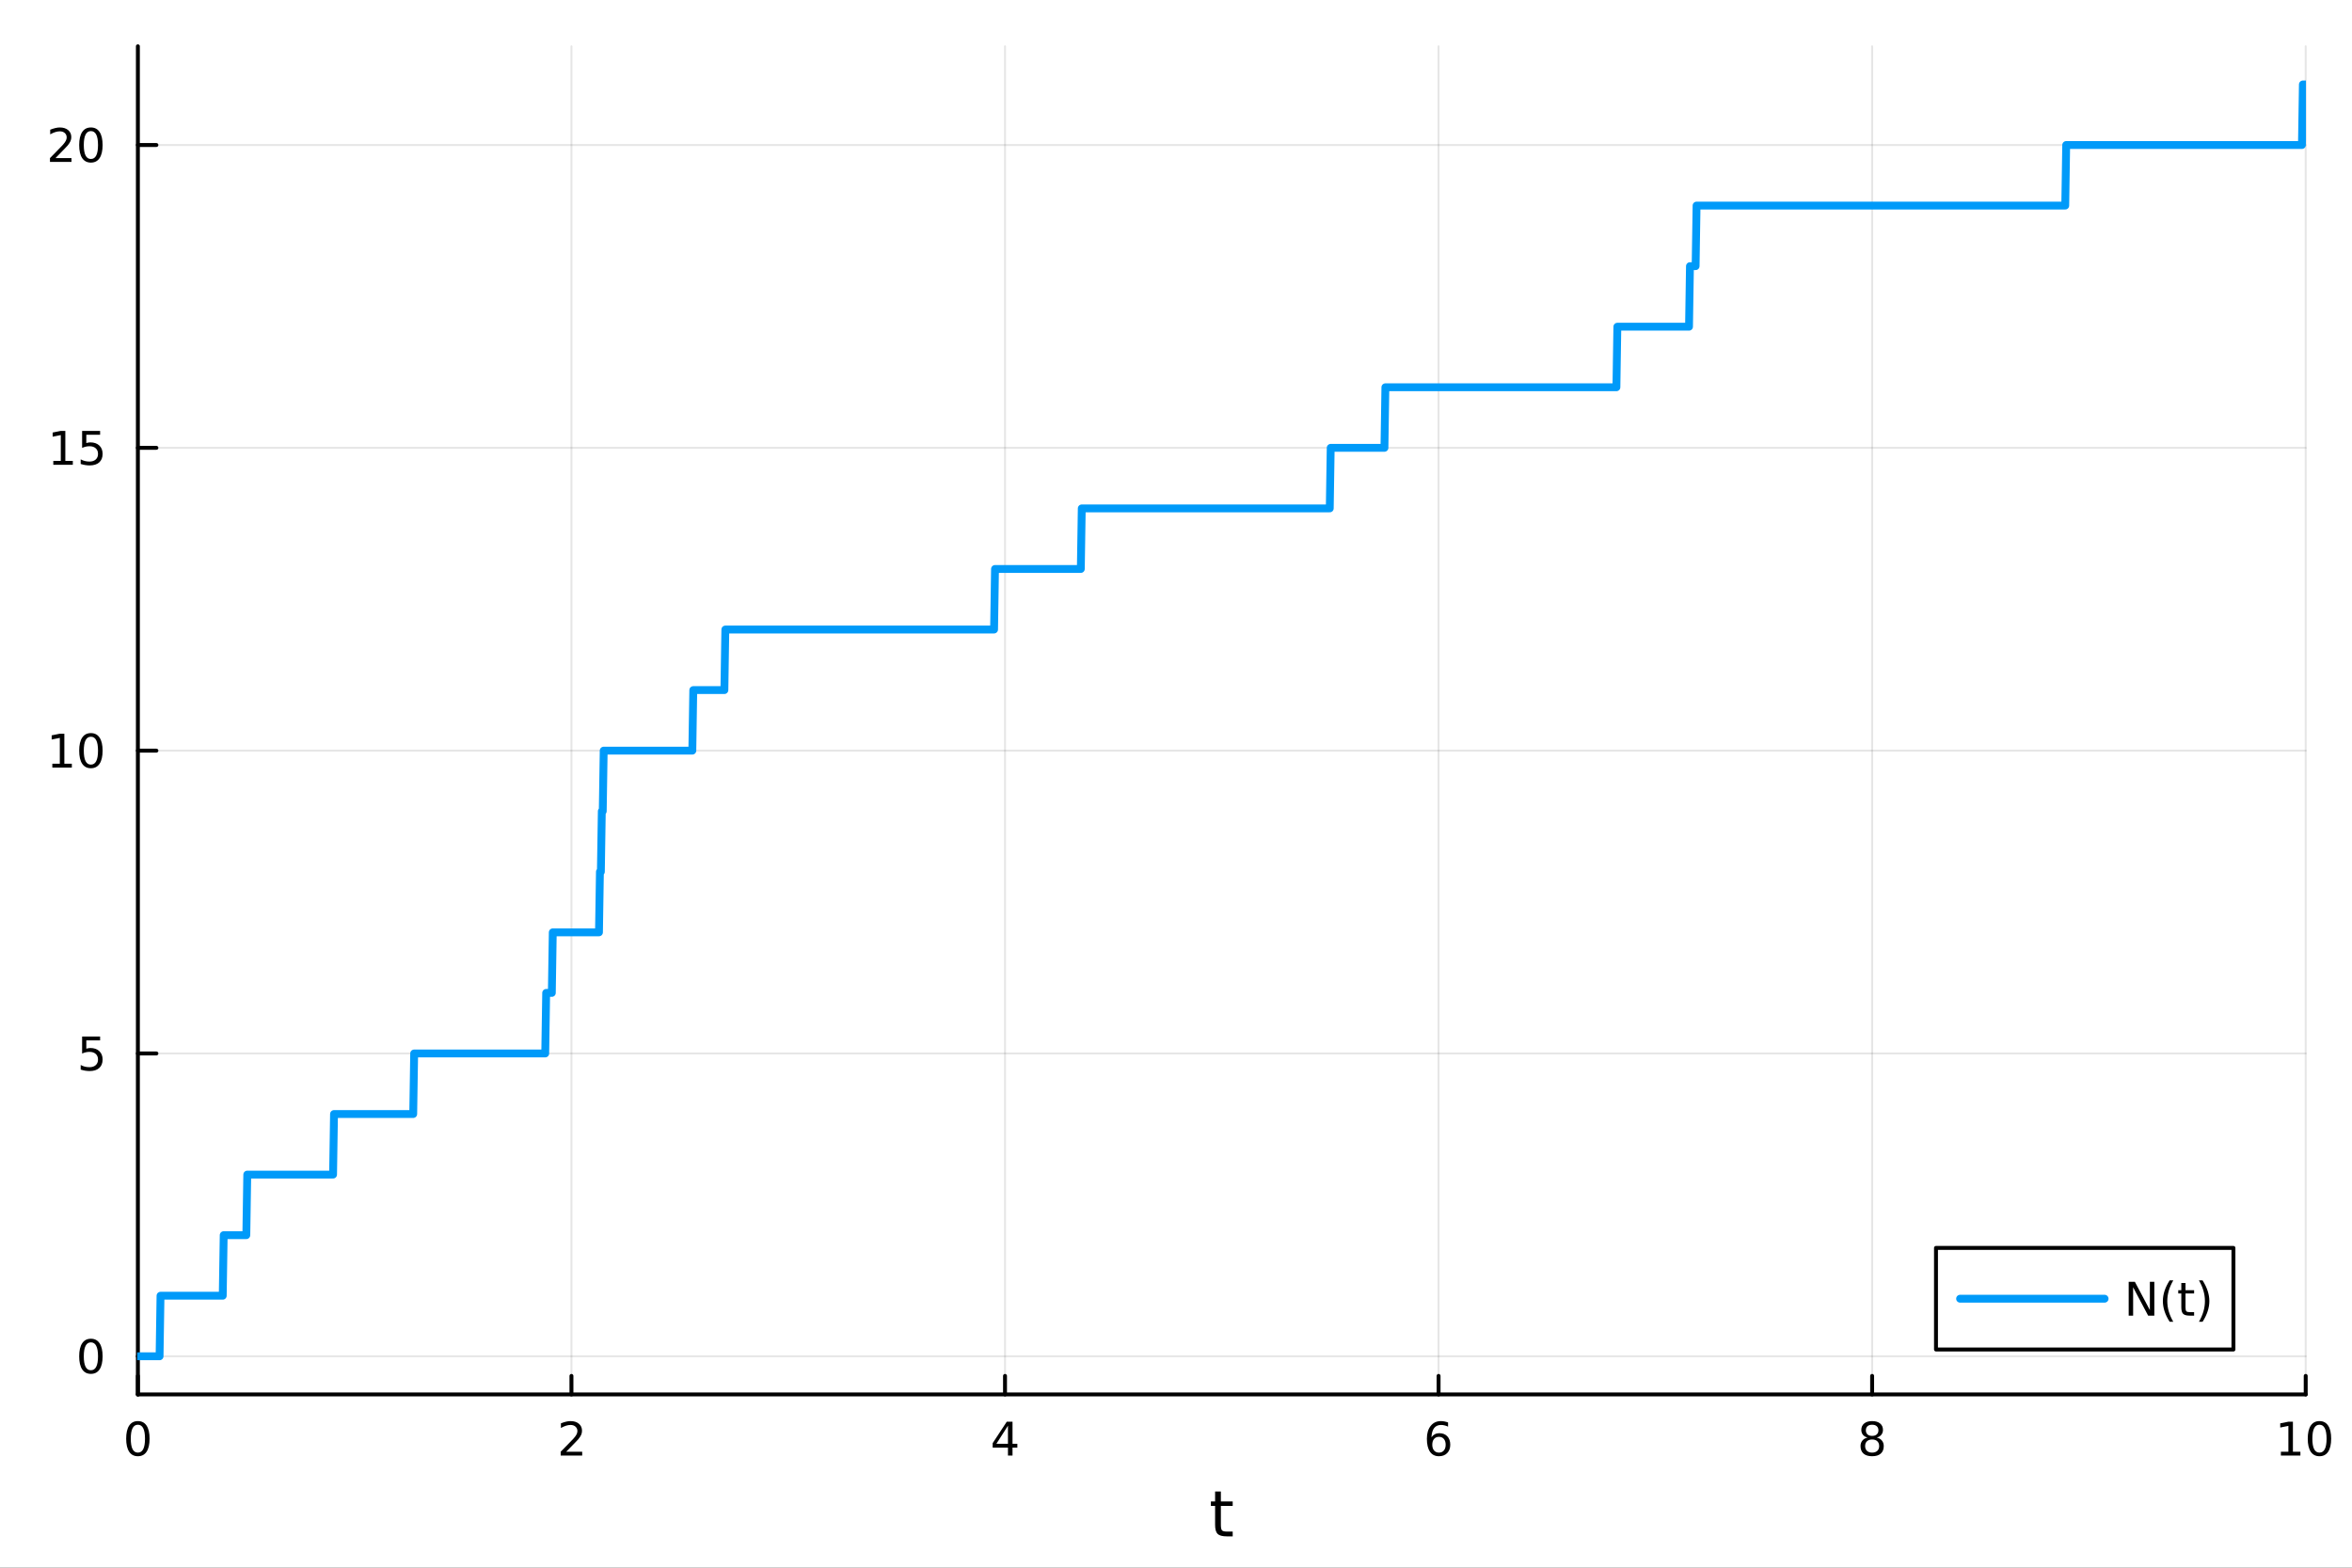 <?xml version="1.0" encoding="utf-8"?>
<svg xmlns="http://www.w3.org/2000/svg" xmlns:xlink="http://www.w3.org/1999/xlink" width="600" height="400" viewBox="0 0 2400 1600">
<rect x="0" y="0" width="2400" height="1600" fill="#333333" stroke="none"/>
<defs>
  <clipPath id="clip800">
    <rect x="0" y="0" width="2400" height="1600"/>
  </clipPath>
</defs>
<path clip-path="url(#clip800)" d="M0 1600 L2400 1600 L2400 0 L0 0  Z" fill="#ffffff" fill-rule="evenodd" fill-opacity="1"/>
<defs>
  <clipPath id="clip801">
    <rect x="480" y="0" width="1681" height="1600"/>
  </clipPath>
</defs>
<path clip-path="url(#clip800)" d="M140.696 1423.18 L2352.76 1423.18 L2352.76 47.244 L140.696 47.244  Z" fill="#ffffff" fill-rule="evenodd" fill-opacity="1"/>
<defs>
  <clipPath id="clip802">
    <rect x="140" y="47" width="2213" height="1377"/>
  </clipPath>
</defs>
<polyline clip-path="url(#clip802)" style="stroke:#000000; stroke-linecap:round; stroke-linejoin:round; stroke-width:2; stroke-opacity:0.1; fill:none" points="140.696,1423.18 140.696,47.244 "/>
<polyline clip-path="url(#clip802)" style="stroke:#000000; stroke-linecap:round; stroke-linejoin:round; stroke-width:2; stroke-opacity:0.1; fill:none" points="583.108,1423.18 583.108,47.244 "/>
<polyline clip-path="url(#clip802)" style="stroke:#000000; stroke-linecap:round; stroke-linejoin:round; stroke-width:2; stroke-opacity:0.1; fill:none" points="1025.52,1423.18 1025.52,47.244 "/>
<polyline clip-path="url(#clip802)" style="stroke:#000000; stroke-linecap:round; stroke-linejoin:round; stroke-width:2; stroke-opacity:0.1; fill:none" points="1467.93,1423.18 1467.93,47.244 "/>
<polyline clip-path="url(#clip802)" style="stroke:#000000; stroke-linecap:round; stroke-linejoin:round; stroke-width:2; stroke-opacity:0.1; fill:none" points="1910.34,1423.18 1910.34,47.244 "/>
<polyline clip-path="url(#clip802)" style="stroke:#000000; stroke-linecap:round; stroke-linejoin:round; stroke-width:2; stroke-opacity:0.1; fill:none" points="2352.76,1423.18 2352.76,47.244 "/>
<polyline clip-path="url(#clip800)" style="stroke:#000000; stroke-linecap:round; stroke-linejoin:round; stroke-width:4; stroke-opacity:1; fill:none" points="140.696,1423.18 2352.76,1423.18 "/>
<polyline clip-path="url(#clip800)" style="stroke:#000000; stroke-linecap:round; stroke-linejoin:round; stroke-width:4; stroke-opacity:1; fill:none" points="140.696,1423.18 140.696,1404.28 "/>
<polyline clip-path="url(#clip800)" style="stroke:#000000; stroke-linecap:round; stroke-linejoin:round; stroke-width:4; stroke-opacity:1; fill:none" points="583.108,1423.18 583.108,1404.28 "/>
<polyline clip-path="url(#clip800)" style="stroke:#000000; stroke-linecap:round; stroke-linejoin:round; stroke-width:4; stroke-opacity:1; fill:none" points="1025.52,1423.18 1025.52,1404.28 "/>
<polyline clip-path="url(#clip800)" style="stroke:#000000; stroke-linecap:round; stroke-linejoin:round; stroke-width:4; stroke-opacity:1; fill:none" points="1467.93,1423.18 1467.93,1404.28 "/>
<polyline clip-path="url(#clip800)" style="stroke:#000000; stroke-linecap:round; stroke-linejoin:round; stroke-width:4; stroke-opacity:1; fill:none" points="1910.34,1423.18 1910.34,1404.28 "/>
<polyline clip-path="url(#clip800)" style="stroke:#000000; stroke-linecap:round; stroke-linejoin:round; stroke-width:4; stroke-opacity:1; fill:none" points="2352.76,1423.18 2352.76,1404.28 "/>
<path clip-path="url(#clip800)" d="M140.696 1454.1 Q137.084 1454.1 135.256 1457.66 Q133.45 1461.2 133.45 1468.33 Q133.45 1475.44 135.256 1479.01 Q137.084 1482.55 140.696 1482.55 Q144.33 1482.55 146.135 1479.01 Q147.964 1475.44 147.964 1468.33 Q147.964 1461.2 146.135 1457.66 Q144.33 1454.1 140.696 1454.1 M140.696 1450.39 Q146.506 1450.39 149.561 1455 Q152.64 1459.58 152.64 1468.33 Q152.64 1477.06 149.561 1481.67 Q146.506 1486.25 140.696 1486.25 Q134.885 1486.25 131.807 1481.67 Q128.751 1477.06 128.751 1468.33 Q128.751 1459.58 131.807 1455 Q134.885 1450.39 140.696 1450.39 Z" fill="#000000" fill-rule="nonzero" fill-opacity="1" /><path clip-path="url(#clip800)" d="M577.76 1481.64 L594.08 1481.64 L594.08 1485.58 L572.135 1485.58 L572.135 1481.64 Q574.797 1478.89 579.381 1474.26 Q583.987 1469.61 585.168 1468.27 Q587.413 1465.74 588.293 1464.01 Q589.196 1462.25 589.196 1460.56 Q589.196 1457.8 587.251 1456.07 Q585.33 1454.33 582.228 1454.33 Q580.029 1454.33 577.575 1455.09 Q575.145 1455.86 572.367 1457.41 L572.367 1452.69 Q575.191 1451.55 577.645 1450.97 Q580.098 1450.39 582.135 1450.39 Q587.506 1450.39 590.7 1453.08 Q593.895 1455.77 593.895 1460.26 Q593.895 1462.39 593.084 1464.31 Q592.297 1466.2 590.191 1468.8 Q589.612 1469.47 586.51 1472.69 Q583.409 1475.88 577.76 1481.64 Z" fill="#000000" fill-rule="nonzero" fill-opacity="1" /><path clip-path="url(#clip800)" d="M1028.53 1455.09 L1016.72 1473.54 L1028.53 1473.54 L1028.53 1455.09 M1027.3 1451.02 L1033.18 1451.02 L1033.18 1473.54 L1038.11 1473.54 L1038.11 1477.43 L1033.18 1477.43 L1033.18 1485.58 L1028.53 1485.58 L1028.53 1477.43 L1012.93 1477.43 L1012.93 1472.92 L1027.3 1451.02 Z" fill="#000000" fill-rule="nonzero" fill-opacity="1" /><path clip-path="url(#clip800)" d="M1468.34 1466.44 Q1465.19 1466.44 1463.34 1468.59 Q1461.51 1470.74 1461.51 1474.49 Q1461.51 1478.22 1463.34 1480.39 Q1465.19 1482.55 1468.34 1482.55 Q1471.48 1482.55 1473.31 1480.39 Q1475.17 1478.22 1475.17 1474.49 Q1475.17 1470.74 1473.31 1468.59 Q1471.48 1466.44 1468.34 1466.44 M1477.62 1451.78 L1477.62 1456.04 Q1475.86 1455.21 1474.05 1454.77 Q1472.27 1454.33 1470.51 1454.33 Q1465.88 1454.33 1463.43 1457.45 Q1461 1460.58 1460.65 1466.9 Q1462.02 1464.89 1464.08 1463.82 Q1466.14 1462.73 1468.61 1462.73 Q1473.82 1462.73 1476.83 1465.9 Q1479.86 1469.05 1479.86 1474.49 Q1479.86 1479.82 1476.72 1483.03 Q1473.57 1486.25 1468.34 1486.25 Q1462.34 1486.25 1459.17 1481.67 Q1456 1477.06 1456 1468.33 Q1456 1460.14 1459.89 1455.28 Q1463.78 1450.39 1470.33 1450.39 Q1472.09 1450.39 1473.87 1450.74 Q1475.67 1451.09 1477.62 1451.78 Z" fill="#000000" fill-rule="nonzero" fill-opacity="1" /><path clip-path="url(#clip800)" d="M1910.34 1469.17 Q1907.01 1469.17 1905.09 1470.95 Q1903.19 1472.73 1903.19 1475.86 Q1903.19 1478.98 1905.09 1480.77 Q1907.01 1482.55 1910.34 1482.55 Q1913.68 1482.55 1915.6 1480.77 Q1917.52 1478.96 1917.52 1475.86 Q1917.52 1472.73 1915.6 1470.95 Q1913.7 1469.17 1910.34 1469.17 M1905.67 1467.18 Q1902.66 1466.44 1900.97 1464.38 Q1899.3 1462.32 1899.3 1459.35 Q1899.3 1455.21 1902.24 1452.8 Q1905.2 1450.39 1910.34 1450.39 Q1915.51 1450.39 1918.45 1452.8 Q1921.39 1455.21 1921.39 1459.35 Q1921.39 1462.32 1919.7 1464.38 Q1918.03 1466.44 1915.04 1467.18 Q1918.42 1467.96 1920.3 1470.26 Q1922.2 1472.55 1922.2 1475.86 Q1922.2 1480.88 1919.12 1483.57 Q1916.06 1486.25 1910.34 1486.25 Q1904.63 1486.25 1901.55 1483.57 Q1898.49 1480.88 1898.49 1475.86 Q1898.49 1472.55 1900.39 1470.26 Q1902.29 1467.96 1905.67 1467.18 M1903.95 1459.79 Q1903.95 1462.48 1905.62 1463.98 Q1907.31 1465.49 1910.34 1465.49 Q1913.35 1465.49 1915.04 1463.98 Q1916.76 1462.48 1916.76 1459.79 Q1916.76 1457.11 1915.04 1455.6 Q1913.35 1454.1 1910.34 1454.1 Q1907.31 1454.1 1905.62 1455.6 Q1903.95 1457.11 1903.95 1459.79 Z" fill="#000000" fill-rule="nonzero" fill-opacity="1" /><path clip-path="url(#clip800)" d="M2327.44 1481.64 L2335.08 1481.64 L2335.08 1455.28 L2326.77 1456.95 L2326.77 1452.69 L2335.04 1451.02 L2339.71 1451.02 L2339.71 1481.64 L2347.35 1481.64 L2347.35 1485.58 L2327.44 1485.58 L2327.44 1481.64 Z" fill="#000000" fill-rule="nonzero" fill-opacity="1" /><path clip-path="url(#clip800)" d="M2366.8 1454.1 Q2363.18 1454.1 2361.36 1457.66 Q2359.55 1461.2 2359.55 1468.33 Q2359.55 1475.44 2361.36 1479.01 Q2363.18 1482.55 2366.8 1482.55 Q2370.43 1482.55 2372.23 1479.01 Q2374.06 1475.44 2374.06 1468.33 Q2374.06 1461.2 2372.23 1457.66 Q2370.43 1454.1 2366.8 1454.1 M2366.8 1450.39 Q2372.61 1450.39 2375.66 1455 Q2378.74 1459.58 2378.74 1468.33 Q2378.74 1477.06 2375.66 1481.67 Q2372.61 1486.25 2366.8 1486.25 Q2360.99 1486.25 2357.91 1481.67 Q2354.85 1477.06 2354.85 1468.33 Q2354.85 1459.58 2357.91 1455 Q2360.99 1450.39 2366.8 1450.39 Z" fill="#000000" fill-rule="nonzero" fill-opacity="1" /><path clip-path="url(#clip800)" d="M1245.79 1522.27 L1245.79 1532.4 L1257.85 1532.4 L1257.85 1536.95 L1245.79 1536.95 L1245.79 1556.3 Q1245.79 1560.66 1246.96 1561.9 Q1248.17 1563.14 1251.83 1563.14 L1257.85 1563.14 L1257.85 1568.04 L1251.83 1568.04 Q1245.05 1568.04 1242.48 1565.53 Q1239.9 1562.98 1239.9 1556.3 L1239.9 1536.95 L1235.6 1536.95 L1235.6 1532.4 L1239.9 1532.4 L1239.9 1522.27 L1245.79 1522.27 Z" fill="#000000" fill-rule="nonzero" fill-opacity="1" /><polyline clip-path="url(#clip802)" style="stroke:#000000; stroke-linecap:round; stroke-linejoin:round; stroke-width:2; stroke-opacity:0.1; fill:none" points="140.696,1384.24 2352.76,1384.24 "/>
<polyline clip-path="url(#clip802)" style="stroke:#000000; stroke-linecap:round; stroke-linejoin:round; stroke-width:2; stroke-opacity:0.1; fill:none" points="140.696,1075.18 2352.76,1075.18 "/>
<polyline clip-path="url(#clip802)" style="stroke:#000000; stroke-linecap:round; stroke-linejoin:round; stroke-width:2; stroke-opacity:0.1; fill:none" points="140.696,766.118 2352.76,766.118 "/>
<polyline clip-path="url(#clip802)" style="stroke:#000000; stroke-linecap:round; stroke-linejoin:round; stroke-width:2; stroke-opacity:0.1; fill:none" points="140.696,457.058 2352.76,457.058 "/>
<polyline clip-path="url(#clip802)" style="stroke:#000000; stroke-linecap:round; stroke-linejoin:round; stroke-width:2; stroke-opacity:0.1; fill:none" points="140.696,147.998 2352.76,147.998 "/>
<polyline clip-path="url(#clip800)" style="stroke:#000000; stroke-linecap:round; stroke-linejoin:round; stroke-width:4; stroke-opacity:1; fill:none" points="140.696,1423.18 140.696,47.244 "/>
<polyline clip-path="url(#clip800)" style="stroke:#000000; stroke-linecap:round; stroke-linejoin:round; stroke-width:4; stroke-opacity:1; fill:none" points="140.696,1384.24 159.593,1384.24 "/>
<polyline clip-path="url(#clip800)" style="stroke:#000000; stroke-linecap:round; stroke-linejoin:round; stroke-width:4; stroke-opacity:1; fill:none" points="140.696,1075.18 159.593,1075.18 "/>
<polyline clip-path="url(#clip800)" style="stroke:#000000; stroke-linecap:round; stroke-linejoin:round; stroke-width:4; stroke-opacity:1; fill:none" points="140.696,766.118 159.593,766.118 "/>
<polyline clip-path="url(#clip800)" style="stroke:#000000; stroke-linecap:round; stroke-linejoin:round; stroke-width:4; stroke-opacity:1; fill:none" points="140.696,457.058 159.593,457.058 "/>
<polyline clip-path="url(#clip800)" style="stroke:#000000; stroke-linecap:round; stroke-linejoin:round; stroke-width:4; stroke-opacity:1; fill:none" points="140.696,147.998 159.593,147.998 "/>
<path clip-path="url(#clip800)" d="M92.751 1370.04 Q89.14 1370.04 87.311 1373.6 Q85.506 1377.14 85.506 1384.27 Q85.506 1391.38 87.311 1394.94 Q89.14 1398.49 92.751 1398.49 Q96.385 1398.49 98.191 1394.94 Q100.02 1391.38 100.02 1384.27 Q100.02 1377.14 98.191 1373.6 Q96.385 1370.04 92.751 1370.04 M92.751 1366.33 Q98.561 1366.33 101.617 1370.94 Q104.696 1375.52 104.696 1384.27 Q104.696 1393 101.617 1397.61 Q98.561 1402.19 92.751 1402.19 Q86.941 1402.19 83.862 1397.61 Q80.807 1393 80.807 1384.27 Q80.807 1375.52 83.862 1370.94 Q86.941 1366.33 92.751 1366.33 Z" fill="#000000" fill-rule="nonzero" fill-opacity="1" /><path clip-path="url(#clip800)" d="M83.793 1057.9 L102.149 1057.9 L102.149 1061.83 L88.075 1061.83 L88.075 1070.31 Q89.094 1069.96 90.112 1069.8 Q91.131 1069.61 92.149 1069.61 Q97.936 1069.61 101.316 1072.78 Q104.696 1075.95 104.696 1081.37 Q104.696 1086.95 101.223 1090.05 Q97.751 1093.13 91.432 1093.13 Q89.256 1093.13 86.987 1092.76 Q84.742 1092.39 82.335 1091.65 L82.335 1086.95 Q84.418 1088.08 86.64 1088.64 Q88.862 1089.19 91.339 1089.19 Q95.344 1089.19 97.682 1087.09 Q100.02 1084.98 100.02 1081.37 Q100.02 1077.76 97.682 1075.65 Q95.344 1073.55 91.339 1073.55 Q89.464 1073.55 87.589 1073.96 Q85.737 1074.38 83.793 1075.26 L83.793 1057.9 Z" fill="#000000" fill-rule="nonzero" fill-opacity="1" /><path clip-path="url(#clip800)" d="M53.4 779.463 L61.038 779.463 L61.038 753.097 L52.728 754.764 L52.728 750.505 L60.992 748.838 L65.668 748.838 L65.668 779.463 L73.307 779.463 L73.307 783.398 L53.4 783.398 L53.4 779.463 Z" fill="#000000" fill-rule="nonzero" fill-opacity="1" /><path clip-path="url(#clip800)" d="M92.751 751.917 Q89.14 751.917 87.311 755.481 Q85.506 759.023 85.506 766.153 Q85.506 773.259 87.311 776.824 Q89.14 780.366 92.751 780.366 Q96.385 780.366 98.191 776.824 Q100.02 773.259 100.02 766.153 Q100.02 759.023 98.191 755.481 Q96.385 751.917 92.751 751.917 M92.751 748.213 Q98.561 748.213 101.617 752.819 Q104.696 757.403 104.696 766.153 Q104.696 774.88 101.617 779.486 Q98.561 784.069 92.751 784.069 Q86.941 784.069 83.862 779.486 Q80.807 774.88 80.807 766.153 Q80.807 757.403 83.862 752.819 Q86.941 748.213 92.751 748.213 Z" fill="#000000" fill-rule="nonzero" fill-opacity="1" /><path clip-path="url(#clip800)" d="M54.395 470.403 L62.034 470.403 L62.034 444.037 L53.724 445.704 L53.724 441.444 L61.987 439.778 L66.663 439.778 L66.663 470.403 L74.302 470.403 L74.302 474.338 L54.395 474.338 L54.395 470.403 Z" fill="#000000" fill-rule="nonzero" fill-opacity="1" /><path clip-path="url(#clip800)" d="M83.793 439.778 L102.149 439.778 L102.149 443.713 L88.075 443.713 L88.075 452.185 Q89.094 451.838 90.112 451.676 Q91.131 451.491 92.149 451.491 Q97.936 451.491 101.316 454.662 Q104.696 457.833 104.696 463.25 Q104.696 468.829 101.223 471.93 Q97.751 475.009 91.432 475.009 Q89.256 475.009 86.987 474.639 Q84.742 474.268 82.335 473.528 L82.335 468.829 Q84.418 469.963 86.64 470.518 Q88.862 471.074 91.339 471.074 Q95.344 471.074 97.682 468.967 Q100.02 466.861 100.02 463.25 Q100.02 459.639 97.682 457.532 Q95.344 455.426 91.339 455.426 Q89.464 455.426 87.589 455.843 Q85.737 456.259 83.793 457.139 L83.793 439.778 Z" fill="#000000" fill-rule="nonzero" fill-opacity="1" /><path clip-path="url(#clip800)" d="M56.617 161.343 L72.936 161.343 L72.936 165.278 L50.992 165.278 L50.992 161.343 Q53.654 158.588 58.237 153.958 Q62.844 149.306 64.025 147.963 Q66.27 145.44 67.149 143.704 Q68.052 141.944 68.052 140.255 Q68.052 137.5 66.108 135.764 Q64.186 134.028 61.085 134.028 Q58.886 134.028 56.432 134.792 Q54.001 135.556 51.224 137.107 L51.224 132.384 Q54.048 131.25 56.501 130.671 Q58.955 130.093 60.992 130.093 Q66.362 130.093 69.557 132.778 Q72.751 135.463 72.751 139.954 Q72.751 142.083 71.941 144.005 Q71.154 145.903 69.048 148.495 Q68.469 149.167 65.367 152.384 Q62.265 155.579 56.617 161.343 Z" fill="#000000" fill-rule="nonzero" fill-opacity="1" /><path clip-path="url(#clip800)" d="M92.751 133.796 Q89.14 133.796 87.311 137.361 Q85.506 140.903 85.506 148.032 Q85.506 155.139 87.311 158.704 Q89.14 162.245 92.751 162.245 Q96.385 162.245 98.191 158.704 Q100.02 155.139 100.02 148.032 Q100.02 140.903 98.191 137.361 Q96.385 133.796 92.751 133.796 M92.751 130.093 Q98.561 130.093 101.617 134.699 Q104.696 139.282 104.696 148.032 Q104.696 156.759 101.617 161.366 Q98.561 165.949 92.751 165.949 Q86.941 165.949 83.862 161.366 Q80.807 156.759 80.807 148.032 Q80.807 139.282 83.862 134.699 Q86.941 130.093 92.751 130.093 Z" fill="#000000" fill-rule="nonzero" fill-opacity="1" /><polyline clip-path="url(#clip802)" style="stroke:#009af9; stroke-linecap:round; stroke-linejoin:round; stroke-width:8; stroke-opacity:1; fill:none" points="140.696,1384.24 141.658,1384.24 142.62,1384.24 143.582,1384.24 144.544,1384.24 145.506,1384.24 146.469,1384.24 147.431,1384.24 148.393,1384.24 149.355,1384.24 150.317,1384.24 151.28,1384.24 152.242,1384.24 153.204,1384.24 154.166,1384.24 155.128,1384.24 156.09,1384.24 157.053,1384.24 158.015,1384.24 158.977,1384.24 159.939,1384.24 160.901,1384.24 161.864,1384.24 162.826,1384.24 163.788,1322.43 164.75,1322.43 165.712,1322.43 166.675,1322.43 167.637,1322.43 168.599,1322.43 169.561,1322.43 170.523,1322.43 171.485,1322.43 172.448,1322.43 173.41,1322.43 174.372,1322.43 175.334,1322.43 176.296,1322.43 177.259,1322.43 178.221,1322.43 179.183,1322.43 180.145,1322.43 181.107,1322.43 182.069,1322.43 183.032,1322.43 183.994,1322.43 184.956,1322.43 185.918,1322.43 186.88,1322.43 187.843,1322.43 188.805,1322.43 189.767,1322.43 190.729,1322.43 191.691,1322.43 192.653,1322.43 193.616,1322.43 194.578,1322.43 195.54,1322.43 196.502,1322.43 197.464,1322.43 198.427,1322.43 199.389,1322.43 200.351,1322.43 201.313,1322.43 202.275,1322.43 203.237,1322.43 204.2,1322.43 205.162,1322.43 206.124,1322.43 207.086,1322.43 208.048,1322.43 209.011,1322.43 209.973,1322.43 210.935,1322.43 211.897,1322.43 212.859,1322.43 213.822,1322.43 214.784,1322.43 215.746,1322.43 216.708,1322.43 217.67,1322.43 218.632,1322.43 219.595,1322.43 220.557,1322.43 221.519,1322.43 222.481,1322.43 223.443,1322.43 224.406,1322.43 225.368,1322.43 226.33,1322.43 227.292,1322.43 228.254,1260.61 229.216,1260.61 230.179,1260.61 231.141,1260.61 232.103,1260.61 233.065,1260.61 234.027,1260.61 234.99,1260.61 235.952,1260.61 236.914,1260.61 237.876,1260.61 238.838,1260.61 239.8,1260.61 240.763,1260.61 241.725,1260.61 242.687,1260.61 243.649,1260.61 244.611,1260.61 245.574,1260.61 246.536,1260.61 247.498,1260.61 248.46,1260.61 249.422,1260.61 250.384,1260.61 251.347,1260.61 252.309,1198.8 253.271,1198.8 254.233,1198.8 255.195,1198.8 256.158,1198.8 257.12,1198.8 258.082,1198.8 259.044,1198.8 260.006,1198.8 260.969,1198.8 261.931,1198.8 262.893,1198.8 263.855,1198.8 264.817,1198.8 265.779,1198.8 266.742,1198.8 267.704,1198.8 268.666,1198.8 269.628,1198.8 270.59,1198.8 271.553,1198.8 272.515,1198.8 273.477,1198.8 274.439,1198.8 275.401,1198.8 276.363,1198.8 277.326,1198.8 278.288,1198.8 279.25,1198.8 280.212,1198.8 281.174,1198.8 282.137,1198.8 283.099,1198.8 284.061,1198.8 285.023,1198.8 285.985,1198.8 286.947,1198.8 287.91,1198.8 288.872,1198.8 289.834,1198.8 290.796,1198.8 291.758,1198.8 292.721,1198.8 293.683,1198.8 294.645,1198.8 295.607,1198.8 296.569,1198.8 297.531,1198.8 298.494,1198.8 299.456,1198.8 300.418,1198.8 301.38,1198.8 302.342,1198.8 303.305,1198.8 304.267,1198.8 305.229,1198.8 306.191,1198.8 307.153,1198.8 308.116,1198.8 309.078,1198.8 310.04,1198.8 311.002,1198.8 311.964,1198.8 312.926,1198.8 313.889,1198.8 314.851,1198.8 315.813,1198.8 316.775,1198.8 317.737,1198.8 318.7,1198.8 319.662,1198.8 320.624,1198.8 321.586,1198.8 322.548,1198.8 323.51,1198.8 324.473,1198.8 325.435,1198.8 326.397,1198.8 327.359,1198.8 328.321,1198.8 329.284,1198.8 330.246,1198.8 331.208,1198.8 332.17,1198.8 333.132,1198.8 334.094,1198.8 335.057,1198.8 336.019,1198.8 336.981,1198.8 337.943,1198.8 338.905,1198.8 339.868,1198.8 340.83,1136.99 341.792,1136.99 342.754,1136.99 343.716,1136.99 344.678,1136.99 345.641,1136.99 346.603,1136.99 347.565,1136.99 348.527,1136.99 349.489,1136.99 350.452,1136.99 351.414,1136.99 352.376,1136.99 353.338,1136.99 354.3,1136.99 355.263,1136.99 356.225,1136.99 357.187,1136.99 358.149,1136.99 359.111,1136.99 360.073,1136.99 361.036,1136.99 361.998,1136.99 362.96,1136.99 363.922,1136.99 364.884,1136.99 365.847,1136.99 366.809,1136.99 367.771,1136.99 368.733,1136.99 369.695,1136.99 370.657,1136.99 371.62,1136.99 372.582,1136.99 373.544,1136.99 374.506,1136.99 375.468,1136.99 376.431,1136.99 377.393,1136.99 378.355,1136.99 379.317,1136.99 380.279,1136.99 381.241,1136.99 382.204,1136.99 383.166,1136.99 384.128,1136.99 385.09,1136.99 386.052,1136.99 387.015,1136.99 387.977,1136.99 388.939,1136.99 389.901,1136.99 390.863,1136.99 391.825,1136.99 392.788,1136.99 393.75,1136.99 394.712,1136.99 395.674,1136.99 396.636,1136.99 397.599,1136.99 398.561,1136.99 399.523,1136.99 400.485,1136.99 401.447,1136.99 402.41,1136.99 403.372,1136.99 404.334,1136.99 405.296,1136.99 406.258,1136.99 407.22,1136.99 408.183,1136.99 409.145,1136.99 410.107,1136.99 411.069,1136.99 412.031,1136.99 412.994,1136.99 413.956,1136.99 414.918,1136.99 415.88,1136.99 416.842,1136.99 417.804,1136.99 418.767,1136.99 419.729,1136.99 420.691,1136.99 421.653,1136.99 422.615,1075.18 423.578,1075.18 424.54,1075.18 425.502,1075.18 426.464,1075.18 427.426,1075.18 428.388,1075.18 429.351,1075.18 430.313,1075.18 431.275,1075.18 432.237,1075.18 433.199,1075.18 434.162,1075.18 435.124,1075.18 436.086,1075.18 437.048,1075.18 438.01,1075.18 438.972,1075.18 439.935,1075.18 440.897,1075.18 441.859,1075.18 442.821,1075.18 443.783,1075.18 444.746,1075.18 445.708,1075.18 446.67,1075.18 447.632,1075.18 448.594,1075.18 449.557,1075.18 450.519,1075.18 451.481,1075.18 452.443,1075.18 453.405,1075.18 454.367,1075.18 455.33,1075.18 456.292,1075.18 457.254,1075.18 458.216,1075.18 459.178,1075.18 460.141,1075.18 461.103,1075.18 462.065,1075.18 463.027,1075.18 463.989,1075.18 464.951,1075.18 465.914,1075.18 466.876,1075.18 467.838,1075.18 468.8,1075.18 469.762,1075.18 470.725,1075.18 471.687,1075.18 472.649,1075.18 473.611,1075.18 474.573,1075.18 475.535,1075.18 476.498,1075.18 477.46,1075.18 478.422,1075.18 479.384,1075.18 480.346,1075.18 481.309,1075.18 482.271,1075.18 483.233,1075.18 484.195,1075.18 485.157,1075.18 486.119,1075.18 487.082,1075.18 488.044,1075.18 489.006,1075.18 489.968,1075.18 490.93,1075.18 491.893,1075.18 492.855,1075.18 493.817,1075.18 494.779,1075.18 495.741,1075.18 496.704,1075.18 497.666,1075.18 498.628,1075.18 499.59,1075.18 500.552,1075.18 501.514,1075.18 502.477,1075.18 503.439,1075.18 504.401,1075.18 505.363,1075.18 506.325,1075.18 507.288,1075.18 508.25,1075.18 509.212,1075.18 510.174,1075.18 511.136,1075.18 512.098,1075.18 513.061,1075.18 514.023,1075.18 514.985,1075.18 515.947,1075.18 516.909,1075.18 517.872,1075.18 518.834,1075.18 519.796,1075.18 520.758,1075.18 521.72,1075.18 522.682,1075.18 523.645,1075.18 524.607,1075.18 525.569,1075.18 526.531,1075.18 527.493,1075.18 528.456,1075.18 529.418,1075.18 530.38,1075.18 531.342,1075.18 532.304,1075.18 533.266,1075.18 534.229,1075.18 535.191,1075.18 536.153,1075.18 537.115,1075.18 538.077,1075.18 539.04,1075.18 540.002,1075.18 540.964,1075.18 541.926,1075.18 542.888,1075.18 543.851,1075.18 544.813,1075.18 545.775,1075.18 546.737,1075.18 547.699,1075.18 548.661,1075.18 549.624,1075.18 550.586,1075.18 551.548,1075.18 552.51,1075.18 553.472,1075.18 554.435,1075.18 555.397,1075.18 556.359,1075.18 557.321,1013.37 558.283,1013.37 559.245,1013.37 560.208,1013.37 561.17,1013.37 562.132,1013.37 563.094,1013.37 564.056,951.554 565.019,951.554 565.981,951.554 566.943,951.554 567.905,951.554 568.867,951.554 569.829,951.554 570.792,951.554 571.754,951.554 572.716,951.554 573.678,951.554 574.64,951.554 575.603,951.554 576.565,951.554 577.527,951.554 578.489,951.554 579.451,951.554 580.414,951.554 581.376,951.554 582.338,951.554 583.3,951.554 584.262,951.554 585.224,951.554 586.187,951.554 587.149,951.554 588.111,951.554 589.073,951.554 590.035,951.554 590.998,951.554 591.96,951.554 592.922,951.554 593.884,951.554 594.846,951.554 595.808,951.554 596.771,951.554 597.733,951.554 598.695,951.554 599.657,951.554 600.619,951.554 601.582,951.554 602.544,951.554 603.506,951.554 604.468,951.554 605.43,951.554 606.392,951.554 607.355,951.554 608.317,951.554 609.279,951.554 610.241,951.554 611.203,951.554 612.166,889.742 613.128,889.742 614.09,827.93 615.052,827.93 616.014,766.118 616.976,766.118 617.939,766.118 618.901,766.118 619.863,766.118 620.825,766.118 621.787,766.118 622.75,766.118 623.712,766.118 624.674,766.118 625.636,766.118 626.598,766.118 627.561,766.118 628.523,766.118 629.485,766.118 630.447,766.118 631.409,766.118 632.371,766.118 633.334,766.118 634.296,766.118 635.258,766.118 636.22,766.118 637.182,766.118 638.145,766.118 639.107,766.118 640.069,766.118 641.031,766.118 641.993,766.118 642.955,766.118 643.918,766.118 644.88,766.118 645.842,766.118 646.804,766.118 647.766,766.118 648.729,766.118 649.691,766.118 650.653,766.118 651.615,766.118 652.577,766.118 653.539,766.118 654.502,766.118 655.464,766.118 656.426,766.118 657.388,766.118 658.35,766.118 659.313,766.118 660.275,766.118 661.237,766.118 662.199,766.118 663.161,766.118 664.123,766.118 665.086,766.118 666.048,766.118 667.01,766.118 667.972,766.118 668.934,766.118 669.897,766.118 670.859,766.118 671.821,766.118 672.783,766.118 673.745,766.118 674.708,766.118 675.67,766.118 676.632,766.118 677.594,766.118 678.556,766.118 679.518,766.118 680.481,766.118 681.443,766.118 682.405,766.118 683.367,766.118 684.329,766.118 685.292,766.118 686.254,766.118 687.216,766.118 688.178,766.118 689.14,766.118 690.102,766.118 691.065,766.118 692.027,766.118 692.989,766.118 693.951,766.118 694.913,766.118 695.876,766.118 696.838,766.118 697.8,766.118 698.762,766.118 699.724,766.118 700.686,766.118 701.649,766.118 702.611,766.118 703.573,766.118 704.535,766.118 705.497,766.118 706.46,766.118 707.422,704.306 708.384,704.306 709.346,704.306 710.308,704.306 711.27,704.306 712.233,704.306 713.195,704.306 714.157,704.306 715.119,704.306 716.081,704.306 717.044,704.306 718.006,704.306 718.968,704.306 719.93,704.306 720.892,704.306 721.855,704.306 722.817,704.306 723.779,704.306 724.741,704.306 725.703,704.306 726.665,704.306 727.628,704.306 728.59,704.306 729.552,704.306 730.514,704.306 731.476,704.306 732.439,704.306 733.401,704.306 734.363,704.306 735.325,704.306 736.287,704.306 737.249,704.306 738.212,704.306 739.174,704.306 740.136,642.494 741.098,642.494 742.06,642.494 743.023,642.494 743.985,642.494 744.947,642.494 745.909,642.494 746.871,642.494 747.833,642.494 748.796,642.494 749.758,642.494 750.72,642.494 751.682,642.494 752.644,642.494 753.607,642.494 754.569,642.494 755.531,642.494 756.493,642.494 757.455,642.494 758.417,642.494 759.38,642.494 760.342,642.494 761.304,642.494 762.266,642.494 763.228,642.494 764.191,642.494 765.153,642.494 766.115,642.494 767.077,642.494 768.039,642.494 769.002,642.494 769.964,642.494 770.926,642.494 771.888,642.494 772.85,642.494 773.812,642.494 774.775,642.494 775.737,642.494 776.699,642.494 777.661,642.494 778.623,642.494 779.586,642.494 780.548,642.494 781.51,642.494 782.472,642.494 783.434,642.494 784.396,642.494 785.359,642.494 786.321,642.494 787.283,642.494 788.245,642.494 789.207,642.494 790.17,642.494 791.132,642.494 792.094,642.494 793.056,642.494 794.018,642.494 794.98,642.494 795.943,642.494 796.905,642.494 797.867,642.494 798.829,642.494 799.791,642.494 800.754,642.494 801.716,642.494 802.678,642.494 803.64,642.494 804.602,642.494 805.564,642.494 806.527,642.494 807.489,642.494 808.451,642.494 809.413,642.494 810.375,642.494 811.338,642.494 812.3,642.494 813.262,642.494 814.224,642.494 815.186,642.494 816.149,642.494 817.111,642.494 818.073,642.494 819.035,642.494 819.997,642.494 820.959,642.494 821.922,642.494 822.884,642.494 823.846,642.494 824.808,642.494 825.77,642.494 826.733,642.494 827.695,642.494 828.657,642.494 829.619,642.494 830.581,642.494 831.543,642.494 832.506,642.494 833.468,642.494 834.43,642.494 835.392,642.494 836.354,642.494 837.317,642.494 838.279,642.494 839.241,642.494 840.203,642.494 841.165,642.494 842.127,642.494 843.09,642.494 844.052,642.494 845.014,642.494 845.976,642.494 846.938,642.494 847.901,642.494 848.863,642.494 849.825,642.494 850.787,642.494 851.749,642.494 852.711,642.494 853.674,642.494 854.636,642.494 855.598,642.494 856.56,642.494 857.522,642.494 858.485,642.494 859.447,642.494 860.409,642.494 861.371,642.494 862.333,642.494 863.296,642.494 864.258,642.494 865.22,642.494 866.182,642.494 867.144,642.494 868.106,642.494 869.069,642.494 870.031,642.494 870.993,642.494 871.955,642.494 872.917,642.494 873.88,642.494 874.842,642.494 875.804,642.494 876.766,642.494 877.728,642.494 878.69,642.494 879.653,642.494 880.615,642.494 881.577,642.494 882.539,642.494 883.501,642.494 884.464,642.494 885.426,642.494 886.388,642.494 887.35,642.494 888.312,642.494 889.274,642.494 890.237,642.494 891.199,642.494 892.161,642.494 893.123,642.494 894.085,642.494 895.048,642.494 896.01,642.494 896.972,642.494 897.934,642.494 898.896,642.494 899.858,642.494 900.821,642.494 901.783,642.494 902.745,642.494 903.707,642.494 904.669,642.494 905.632,642.494 906.594,642.494 907.556,642.494 908.518,642.494 909.48,642.494 910.443,642.494 911.405,642.494 912.367,642.494 913.329,642.494 914.291,642.494 915.253,642.494 916.216,642.494 917.178,642.494 918.14,642.494 919.102,642.494 920.064,642.494 921.027,642.494 921.989,642.494 922.951,642.494 923.913,642.494 924.875,642.494 925.837,642.494 926.8,642.494 927.762,642.494 928.724,642.494 929.686,642.494 930.648,642.494 931.611,642.494 932.573,642.494 933.535,642.494 934.497,642.494 935.459,642.494 936.421,642.494 937.384,642.494 938.346,642.494 939.308,642.494 940.27,642.494 941.232,642.494 942.195,642.494 943.157,642.494 944.119,642.494 945.081,642.494 946.043,642.494 947.005,642.494 947.968,642.494 948.93,642.494 949.892,642.494 950.854,642.494 951.816,642.494 952.779,642.494 953.741,642.494 954.703,642.494 955.665,642.494 956.627,642.494 957.59,642.494 958.552,642.494 959.514,642.494 960.476,642.494 961.438,642.494 962.4,642.494 963.363,642.494 964.325,642.494 965.287,642.494 966.249,642.494 967.211,642.494 968.174,642.494 969.136,642.494 970.098,642.494 971.06,642.494 972.022,642.494 972.984,642.494 973.947,642.494 974.909,642.494 975.871,642.494 976.833,642.494 977.795,642.494 978.758,642.494 979.72,642.494 980.682,642.494 981.644,642.494 982.606,642.494 983.568,642.494 984.531,642.494 985.493,642.494 986.455,642.494 987.417,642.494 988.379,642.494 989.342,642.494 990.304,642.494 991.266,642.494 992.228,642.494 993.19,642.494 994.152,642.494 995.115,642.494 996.077,642.494 997.039,642.494 998.001,642.494 998.963,642.494 999.926,642.494 1000.89,642.494 1001.85,642.494 1002.81,642.494 1003.77,642.494 1004.74,642.494 1005.7,642.494 1006.66,642.494 1007.62,642.494 1008.59,642.494 1009.55,642.494 1010.51,642.494 1011.47,642.494 1012.43,642.494 1013.4,642.494 1014.36,642.494 1015.32,580.682 1016.28,580.682 1017.24,580.682 1018.21,580.682 1019.17,580.682 1020.13,580.682 1021.09,580.682 1022.06,580.682 1023.02,580.682 1023.98,580.682 1024.94,580.682 1025.9,580.682 1026.87,580.682 1027.83,580.682 1028.79,580.682 1029.75,580.682 1030.72,580.682 1031.68,580.682 1032.64,580.682 1033.6,580.682 1034.56,580.682 1035.53,580.682 1036.49,580.682 1037.45,580.682 1038.41,580.682 1039.38,580.682 1040.34,580.682 1041.3,580.682 1042.26,580.682 1043.22,580.682 1044.19,580.682 1045.15,580.682 1046.11,580.682 1047.07,580.682 1048.03,580.682 1049,580.682 1049.96,580.682 1050.92,580.682 1051.88,580.682 1052.85,580.682 1053.81,580.682 1054.77,580.682 1055.73,580.682 1056.69,580.682 1057.66,580.682 1058.62,580.682 1059.58,580.682 1060.54,580.682 1061.51,580.682 1062.47,580.682 1063.43,580.682 1064.39,580.682 1065.35,580.682 1066.32,580.682 1067.28,580.682 1068.24,580.682 1069.2,580.682 1070.17,580.682 1071.13,580.682 1072.09,580.682 1073.05,580.682 1074.01,580.682 1074.98,580.682 1075.94,580.682 1076.9,580.682 1077.86,580.682 1078.82,580.682 1079.79,580.682 1080.75,580.682 1081.71,580.682 1082.67,580.682 1083.64,580.682 1084.6,580.682 1085.56,580.682 1086.52,580.682 1087.48,580.682 1088.45,580.682 1089.41,580.682 1090.37,580.682 1091.33,580.682 1092.3,580.682 1093.26,580.682 1094.22,580.682 1095.18,580.682 1096.14,580.682 1097.11,580.682 1098.07,580.682 1099.03,580.682 1099.99,580.682 1100.95,580.682 1101.92,580.682 1102.88,580.682 1103.84,518.87 1104.8,518.87 1105.77,518.87 1106.73,518.87 1107.69,518.87 1108.65,518.87 1109.61,518.87 1110.58,518.87 1111.54,518.87 1112.5,518.87 1113.46,518.87 1114.43,518.87 1115.39,518.87 1116.35,518.87 1117.31,518.87 1118.27,518.87 1119.24,518.87 1120.2,518.87 1121.16,518.87 1122.12,518.87 1123.09,518.87 1124.05,518.87 1125.01,518.87 1125.97,518.87 1126.93,518.87 1127.9,518.87 1128.86,518.87 1129.82,518.87 1130.78,518.87 1131.74,518.87 1132.71,518.87 1133.67,518.87 1134.63,518.87 1135.59,518.87 1136.56,518.87 1137.52,518.87 1138.48,518.87 1139.44,518.87 1140.4,518.87 1141.37,518.87 1142.33,518.87 1143.29,518.87 1144.25,518.87 1145.22,518.87 1146.18,518.87 1147.14,518.87 1148.1,518.87 1149.06,518.87 1150.03,518.87 1150.99,518.87 1151.95,518.87 1152.91,518.87 1153.87,518.87 1154.84,518.87 1155.8,518.87 1156.76,518.87 1157.72,518.87 1158.69,518.87 1159.65,518.87 1160.61,518.87 1161.57,518.87 1162.53,518.87 1163.5,518.87 1164.46,518.87 1165.42,518.87 1166.38,518.87 1167.35,518.87 1168.31,518.87 1169.27,518.87 1170.23,518.87 1171.19,518.87 1172.16,518.87 1173.12,518.87 1174.08,518.87 1175.04,518.87 1176.01,518.87 1176.97,518.87 1177.93,518.87 1178.89,518.87 1179.85,518.87 1180.82,518.87 1181.78,518.87 1182.74,518.87 1183.7,518.87 1184.66,518.87 1185.63,518.87 1186.59,518.87 1187.55,518.87 1188.51,518.87 1189.48,518.87 1190.44,518.87 1191.4,518.87 1192.36,518.87 1193.32,518.87 1194.29,518.87 1195.25,518.87 1196.21,518.87 1197.17,518.87 1198.14,518.87 1199.1,518.87 1200.06,518.87 1201.02,518.87 1201.98,518.87 1202.95,518.87 1203.91,518.87 1204.87,518.87 1205.83,518.87 1206.8,518.87 1207.76,518.87 1208.72,518.87 1209.68,518.87 1210.64,518.87 1211.61,518.87 1212.57,518.87 1213.53,518.87 1214.49,518.87 1215.45,518.87 1216.42,518.87 1217.38,518.87 1218.34,518.87 1219.3,518.87 1220.27,518.87 1221.23,518.87 1222.19,518.87 1223.15,518.87 1224.11,518.87 1225.08,518.87 1226.04,518.87 1227,518.87 1227.96,518.87 1228.93,518.87 1229.89,518.87 1230.85,518.87 1231.81,518.87 1232.77,518.87 1233.74,518.87 1234.7,518.87 1235.66,518.87 1236.62,518.87 1237.58,518.87 1238.55,518.87 1239.51,518.87 1240.47,518.87 1241.43,518.87 1242.4,518.87 1243.36,518.87 1244.32,518.87 1245.28,518.87 1246.24,518.87 1247.21,518.87 1248.17,518.87 1249.13,518.87 1250.09,518.87 1251.06,518.87 1252.02,518.87 1252.98,518.87 1253.94,518.87 1254.9,518.87 1255.87,518.87 1256.83,518.87 1257.79,518.87 1258.75,518.87 1259.72,518.87 1260.68,518.87 1261.64,518.87 1262.6,518.87 1263.56,518.87 1264.53,518.87 1265.49,518.87 1266.45,518.87 1267.41,518.87 1268.37,518.87 1269.34,518.87 1270.3,518.87 1271.26,518.87 1272.22,518.87 1273.19,518.87 1274.15,518.87 1275.11,518.87 1276.07,518.87 1277.03,518.87 1278,518.87 1278.96,518.87 1279.92,518.87 1280.88,518.87 1281.85,518.87 1282.81,518.87 1283.77,518.87 1284.73,518.87 1285.69,518.87 1286.66,518.87 1287.62,518.87 1288.58,518.87 1289.54,518.87 1290.51,518.87 1291.47,518.87 1292.43,518.87 1293.39,518.87 1294.35,518.87 1295.32,518.87 1296.28,518.87 1297.24,518.87 1298.2,518.87 1299.16,518.87 1300.13,518.87 1301.09,518.87 1302.05,518.87 1303.01,518.87 1303.98,518.87 1304.94,518.87 1305.9,518.87 1306.86,518.87 1307.82,518.87 1308.79,518.87 1309.75,518.87 1310.71,518.87 1311.67,518.87 1312.64,518.87 1313.6,518.87 1314.56,518.87 1315.52,518.87 1316.48,518.87 1317.45,518.87 1318.41,518.87 1319.37,518.87 1320.33,518.87 1321.29,518.87 1322.26,518.87 1323.22,518.87 1324.18,518.87 1325.14,518.87 1326.11,518.87 1327.07,518.87 1328.03,518.87 1328.99,518.87 1329.95,518.87 1330.92,518.87 1331.88,518.87 1332.84,518.87 1333.8,518.87 1334.77,518.87 1335.73,518.87 1336.69,518.87 1337.65,518.87 1338.61,518.87 1339.58,518.87 1340.54,518.87 1341.5,518.87 1342.46,518.87 1343.43,518.87 1344.39,518.87 1345.35,518.87 1346.31,518.87 1347.27,518.87 1348.24,518.87 1349.2,518.87 1350.16,518.87 1351.12,518.87 1352.08,518.87 1353.05,518.87 1354.01,518.87 1354.97,518.87 1355.93,518.87 1356.9,518.87 1357.86,457.058 1358.82,457.058 1359.78,457.058 1360.74,457.058 1361.71,457.058 1362.67,457.058 1363.63,457.058 1364.59,457.058 1365.56,457.058 1366.52,457.058 1367.48,457.058 1368.44,457.058 1369.4,457.058 1370.37,457.058 1371.33,457.058 1372.29,457.058 1373.25,457.058 1374.22,457.058 1375.18,457.058 1376.14,457.058 1377.1,457.058 1378.06,457.058 1379.03,457.058 1379.99,457.058 1380.95,457.058 1381.91,457.058 1382.87,457.058 1383.84,457.058 1384.8,457.058 1385.76,457.058 1386.72,457.058 1387.69,457.058 1388.65,457.058 1389.61,457.058 1390.57,457.058 1391.53,457.058 1392.5,457.058 1393.46,457.058 1394.42,457.058 1395.38,457.058 1396.35,457.058 1397.31,457.058 1398.27,457.058 1399.23,457.058 1400.19,457.058 1401.16,457.058 1402.12,457.058 1403.08,457.058 1404.04,457.058 1405,457.058 1405.97,457.058 1406.93,457.058 1407.89,457.058 1408.85,457.058 1409.82,457.058 1410.78,457.058 1411.74,457.058 1412.7,457.058 1413.66,395.246 1414.63,395.246 1415.59,395.246 1416.55,395.246 1417.51,395.246 1418.48,395.246 1419.44,395.246 1420.4,395.246 1421.36,395.246 1422.32,395.246 1423.29,395.246 1424.25,395.246 1425.21,395.246 1426.17,395.246 1427.14,395.246 1428.1,395.246 1429.06,395.246 1430.02,395.246 1430.98,395.246 1431.95,395.246 1432.91,395.246 1433.87,395.246 1434.83,395.246 1435.79,395.246 1436.76,395.246 1437.72,395.246 1438.68,395.246 1439.64,395.246 1440.61,395.246 1441.57,395.246 1442.53,395.246 1443.49,395.246 1444.45,395.246 1445.42,395.246 1446.38,395.246 1447.34,395.246 1448.3,395.246 1449.27,395.246 1450.23,395.246 1451.19,395.246 1452.15,395.246 1453.11,395.246 1454.08,395.246 1455.04,395.246 1456,395.246 1456.96,395.246 1457.93,395.246 1458.89,395.246 1459.85,395.246 1460.81,395.246 1461.77,395.246 1462.74,395.246 1463.7,395.246 1464.66,395.246 1465.62,395.246 1466.58,395.246 1467.55,395.246 1468.51,395.246 1469.47,395.246 1470.43,395.246 1471.4,395.246 1472.36,395.246 1473.32,395.246 1474.28,395.246 1475.24,395.246 1476.21,395.246 1477.17,395.246 1478.13,395.246 1479.09,395.246 1480.06,395.246 1481.02,395.246 1481.98,395.246 1482.94,395.246 1483.9,395.246 1484.87,395.246 1485.83,395.246 1486.79,395.246 1487.75,395.246 1488.71,395.246 1489.68,395.246 1490.64,395.246 1491.6,395.246 1492.56,395.246 1493.53,395.246 1494.49,395.246 1495.45,395.246 1496.41,395.246 1497.37,395.246 1498.34,395.246 1499.3,395.246 1500.26,395.246 1501.22,395.246 1502.19,395.246 1503.15,395.246 1504.11,395.246 1505.07,395.246 1506.03,395.246 1507,395.246 1507.96,395.246 1508.92,395.246 1509.88,395.246 1510.85,395.246 1511.81,395.246 1512.77,395.246 1513.73,395.246 1514.69,395.246 1515.66,395.246 1516.62,395.246 1517.58,395.246 1518.54,395.246 1519.5,395.246 1520.47,395.246 1521.43,395.246 1522.39,395.246 1523.35,395.246 1524.32,395.246 1525.28,395.246 1526.24,395.246 1527.2,395.246 1528.16,395.246 1529.13,395.246 1530.09,395.246 1531.05,395.246 1532.01,395.246 1532.98,395.246 1533.94,395.246 1534.9,395.246 1535.86,395.246 1536.82,395.246 1537.79,395.246 1538.75,395.246 1539.71,395.246 1540.67,395.246 1541.64,395.246 1542.6,395.246 1543.56,395.246 1544.52,395.246 1545.48,395.246 1546.45,395.246 1547.41,395.246 1548.37,395.246 1549.33,395.246 1550.29,395.246 1551.26,395.246 1552.22,395.246 1553.18,395.246 1554.14,395.246 1555.11,395.246 1556.07,395.246 1557.03,395.246 1557.99,395.246 1558.95,395.246 1559.92,395.246 1560.88,395.246 1561.84,395.246 1562.8,395.246 1563.77,395.246 1564.73,395.246 1565.69,395.246 1566.65,395.246 1567.61,395.246 1568.58,395.246 1569.54,395.246 1570.5,395.246 1571.46,395.246 1572.42,395.246 1573.39,395.246 1574.35,395.246 1575.31,395.246 1576.27,395.246 1577.24,395.246 1578.2,395.246 1579.16,395.246 1580.12,395.246 1581.08,395.246 1582.05,395.246 1583.01,395.246 1583.97,395.246 1584.93,395.246 1585.9,395.246 1586.86,395.246 1587.82,395.246 1588.78,395.246 1589.74,395.246 1590.71,395.246 1591.67,395.246 1592.63,395.246 1593.59,395.246 1594.56,395.246 1595.52,395.246 1596.48,395.246 1597.44,395.246 1598.4,395.246 1599.37,395.246 1600.33,395.246 1601.29,395.246 1602.25,395.246 1603.21,395.246 1604.18,395.246 1605.14,395.246 1606.1,395.246 1607.06,395.246 1608.03,395.246 1608.99,395.246 1609.95,395.246 1610.91,395.246 1611.87,395.246 1612.84,395.246 1613.8,395.246 1614.76,395.246 1615.72,395.246 1616.69,395.246 1617.65,395.246 1618.61,395.246 1619.57,395.246 1620.53,395.246 1621.5,395.246 1622.46,395.246 1623.42,395.246 1624.38,395.246 1625.35,395.246 1626.31,395.246 1627.27,395.246 1628.23,395.246 1629.19,395.246 1630.16,395.246 1631.12,395.246 1632.08,395.246 1633.04,395.246 1634,395.246 1634.97,395.246 1635.93,395.246 1636.89,395.246 1637.85,395.246 1638.82,395.246 1639.78,395.246 1640.74,395.246 1641.7,395.246 1642.66,395.246 1643.63,395.246 1644.59,395.246 1645.55,395.246 1646.51,395.246 1647.48,395.246 1648.44,395.246 1649.4,395.246 1650.36,333.434 1651.32,333.434 1652.29,333.434 1653.25,333.434 1654.21,333.434 1655.17,333.434 1656.13,333.434 1657.1,333.434 1658.06,333.434 1659.02,333.434 1659.98,333.434 1660.95,333.434 1661.91,333.434 1662.87,333.434 1663.83,333.434 1664.79,333.434 1665.76,333.434 1666.72,333.434 1667.68,333.434 1668.64,333.434 1669.61,333.434 1670.57,333.434 1671.53,333.434 1672.49,333.434 1673.45,333.434 1674.42,333.434 1675.38,333.434 1676.34,333.434 1677.3,333.434 1678.27,333.434 1679.23,333.434 1680.19,333.434 1681.15,333.434 1682.11,333.434 1683.08,333.434 1684.04,333.434 1685,333.434 1685.96,333.434 1686.92,333.434 1687.89,333.434 1688.85,333.434 1689.81,333.434 1690.77,333.434 1691.74,333.434 1692.7,333.434 1693.66,333.434 1694.62,333.434 1695.58,333.434 1696.55,333.434 1697.51,333.434 1698.47,333.434 1699.43,333.434 1700.4,333.434 1701.36,333.434 1702.32,333.434 1703.28,333.434 1704.24,333.434 1705.21,333.434 1706.17,333.434 1707.13,333.434 1708.09,333.434 1709.05,333.434 1710.02,333.434 1710.98,333.434 1711.94,333.434 1712.9,333.434 1713.87,333.434 1714.83,333.434 1715.79,333.434 1716.75,333.434 1717.71,333.434 1718.68,333.434 1719.64,333.434 1720.6,333.434 1721.56,333.434 1722.53,333.434 1723.49,333.434 1724.45,271.622 1725.41,271.622 1726.37,271.622 1727.34,271.622 1728.3,271.622 1729.26,271.622 1730.22,271.622 1731.19,209.81 1732.15,209.81 1733.11,209.81 1734.07,209.81 1735.03,209.81 1736,209.81 1736.96,209.81 1737.92,209.81 1738.88,209.81 1739.84,209.81 1740.81,209.81 1741.77,209.81 1742.73,209.81 1743.69,209.81 1744.66,209.81 1745.62,209.81 1746.58,209.81 1747.54,209.81 1748.5,209.81 1749.47,209.81 1750.43,209.81 1751.39,209.81 1752.35,209.81 1753.32,209.81 1754.28,209.81 1755.24,209.81 1756.2,209.81 1757.16,209.81 1758.13,209.81 1759.09,209.81 1760.05,209.81 1761.01,209.81 1761.98,209.81 1762.94,209.81 1763.9,209.81 1764.86,209.81 1765.82,209.81 1766.79,209.81 1767.75,209.81 1768.71,209.81 1769.67,209.81 1770.63,209.81 1771.6,209.81 1772.56,209.81 1773.52,209.81 1774.48,209.81 1775.45,209.81 1776.41,209.81 1777.37,209.81 1778.33,209.81 1779.29,209.81 1780.26,209.81 1781.22,209.81 1782.18,209.81 1783.14,209.81 1784.11,209.81 1785.07,209.81 1786.03,209.81 1786.99,209.81 1787.95,209.81 1788.92,209.81 1789.88,209.81 1790.84,209.81 1791.8,209.81 1792.76,209.81 1793.73,209.81 1794.69,209.81 1795.65,209.81 1796.61,209.81 1797.58,209.81 1798.54,209.81 1799.5,209.81 1800.46,209.81 1801.42,209.81 1802.39,209.81 1803.35,209.81 1804.31,209.81 1805.27,209.81 1806.24,209.81 1807.2,209.81 1808.16,209.81 1809.12,209.81 1810.08,209.81 1811.05,209.81 1812.01,209.81 1812.97,209.81 1813.93,209.81 1814.9,209.81 1815.86,209.81 1816.82,209.81 1817.78,209.81 1818.74,209.81 1819.71,209.81 1820.67,209.81 1821.63,209.81 1822.59,209.81 1823.55,209.81 1824.52,209.81 1825.48,209.81 1826.44,209.81 1827.4,209.81 1828.37,209.81 1829.33,209.81 1830.29,209.81 1831.25,209.81 1832.21,209.81 1833.18,209.81 1834.14,209.81 1835.1,209.81 1836.06,209.81 1837.03,209.81 1837.99,209.81 1838.95,209.81 1839.91,209.81 1840.87,209.81 1841.84,209.81 1842.8,209.81 1843.76,209.81 1844.72,209.81 1845.69,209.81 1846.65,209.81 1847.61,209.81 1848.57,209.81 1849.53,209.81 1850.5,209.81 1851.46,209.81 1852.42,209.81 1853.38,209.81 1854.34,209.81 1855.31,209.81 1856.27,209.81 1857.23,209.81 1858.19,209.81 1859.16,209.81 1860.12,209.81 1861.08,209.81 1862.04,209.81 1863,209.81 1863.97,209.81 1864.93,209.81 1865.89,209.81 1866.85,209.81 1867.82,209.81 1868.78,209.81 1869.74,209.81 1870.7,209.81 1871.66,209.81 1872.63,209.81 1873.59,209.81 1874.55,209.81 1875.51,209.81 1876.47,209.81 1877.44,209.81 1878.4,209.81 1879.36,209.81 1880.32,209.81 1881.29,209.81 1882.25,209.81 1883.21,209.81 1884.17,209.81 1885.13,209.81 1886.1,209.81 1887.06,209.81 1888.02,209.81 1888.98,209.81 1889.95,209.81 1890.91,209.81 1891.87,209.81 1892.83,209.81 1893.79,209.81 1894.76,209.81 1895.72,209.81 1896.68,209.81 1897.64,209.81 1898.61,209.81 1899.57,209.81 1900.53,209.81 1901.49,209.81 1902.45,209.81 1903.42,209.81 1904.38,209.81 1905.34,209.81 1906.3,209.81 1907.26,209.81 1908.23,209.81 1909.19,209.81 1910.15,209.81 1911.11,209.81 1912.08,209.81 1913.04,209.81 1914,209.81 1914.96,209.81 1915.92,209.81 1916.89,209.81 1917.85,209.81 1918.81,209.81 1919.77,209.81 1920.74,209.81 1921.7,209.81 1922.66,209.81 1923.62,209.81 1924.58,209.81 1925.55,209.81 1926.51,209.81 1927.47,209.81 1928.43,209.81 1929.4,209.81 1930.36,209.81 1931.32,209.81 1932.28,209.81 1933.24,209.81 1934.21,209.81 1935.17,209.81 1936.13,209.81 1937.09,209.81 1938.05,209.81 1939.02,209.81 1939.98,209.81 1940.94,209.81 1941.9,209.81 1942.87,209.81 1943.83,209.81 1944.79,209.81 1945.75,209.81 1946.71,209.81 1947.68,209.81 1948.64,209.81 1949.6,209.81 1950.56,209.81 1951.53,209.81 1952.49,209.81 1953.45,209.81 1954.41,209.81 1955.37,209.81 1956.34,209.81 1957.3,209.81 1958.26,209.81 1959.22,209.81 1960.18,209.81 1961.15,209.81 1962.11,209.81 1963.07,209.81 1964.03,209.81 1965,209.81 1965.96,209.81 1966.92,209.81 1967.88,209.81 1968.84,209.81 1969.81,209.81 1970.77,209.81 1971.73,209.81 1972.69,209.81 1973.66,209.81 1974.62,209.81 1975.58,209.81 1976.54,209.81 1977.5,209.81 1978.47,209.81 1979.43,209.81 1980.39,209.81 1981.35,209.81 1982.32,209.81 1983.28,209.81 1984.24,209.81 1985.2,209.81 1986.16,209.81 1987.13,209.81 1988.09,209.81 1989.05,209.81 1990.01,209.81 1990.97,209.81 1991.94,209.81 1992.9,209.81 1993.86,209.81 1994.82,209.81 1995.79,209.81 1996.75,209.81 1997.71,209.81 1998.67,209.81 1999.63,209.81 2000.6,209.81 2001.56,209.81 2002.52,209.81 2003.48,209.81 2004.45,209.81 2005.41,209.81 2006.37,209.81 2007.33,209.81 2008.29,209.81 2009.26,209.81 2010.22,209.81 2011.18,209.81 2012.14,209.81 2013.11,209.81 2014.07,209.81 2015.03,209.81 2015.99,209.81 2016.95,209.81 2017.92,209.81 2018.88,209.81 2019.84,209.81 2020.8,209.81 2021.76,209.81 2022.73,209.81 2023.69,209.81 2024.65,209.81 2025.61,209.81 2026.58,209.81 2027.54,209.81 2028.5,209.81 2029.46,209.81 2030.42,209.81 2031.39,209.81 2032.35,209.81 2033.31,209.81 2034.27,209.81 2035.24,209.81 2036.2,209.81 2037.16,209.81 2038.12,209.81 2039.08,209.81 2040.05,209.81 2041.01,209.81 2041.97,209.81 2042.93,209.81 2043.89,209.81 2044.86,209.81 2045.82,209.81 2046.78,209.81 2047.74,209.81 2048.71,209.81 2049.67,209.81 2050.63,209.81 2051.59,209.81 2052.55,209.81 2053.52,209.81 2054.48,209.81 2055.44,209.81 2056.4,209.81 2057.37,209.81 2058.33,209.81 2059.29,209.81 2060.25,209.81 2061.21,209.81 2062.18,209.81 2063.14,209.81 2064.1,209.81 2065.06,209.81 2066.03,209.81 2066.99,209.81 2067.95,209.81 2068.91,209.81 2069.87,209.81 2070.84,209.81 2071.8,209.81 2072.76,209.81 2073.72,209.81 2074.68,209.81 2075.65,209.81 2076.61,209.81 2077.57,209.81 2078.53,209.81 2079.5,209.81 2080.46,209.81 2081.42,209.81 2082.38,209.81 2083.34,209.81 2084.31,209.81 2085.27,209.81 2086.23,209.81 2087.19,209.81 2088.16,209.81 2089.12,209.81 2090.08,209.81 2091.04,209.81 2092,209.81 2092.97,209.81 2093.93,209.81 2094.89,209.81 2095.85,209.81 2096.82,209.81 2097.78,209.81 2098.74,209.81 2099.7,209.81 2100.66,209.81 2101.63,209.81 2102.59,209.81 2103.55,209.81 2104.51,209.81 2105.47,209.81 2106.44,209.81 2107.4,209.81 2108.36,147.998 2109.32,147.998 2110.29,147.998 2111.25,147.998 2112.21,147.998 2113.17,147.998 2114.13,147.998 2115.1,147.998 2116.06,147.998 2117.02,147.998 2117.98,147.998 2118.95,147.998 2119.91,147.998 2120.87,147.998 2121.83,147.998 2122.79,147.998 2123.76,147.998 2124.72,147.998 2125.68,147.998 2126.64,147.998 2127.6,147.998 2128.57,147.998 2129.53,147.998 2130.49,147.998 2131.45,147.998 2132.42,147.998 2133.38,147.998 2134.34,147.998 2135.3,147.998 2136.26,147.998 2137.23,147.998 2138.19,147.998 2139.15,147.998 2140.11,147.998 2141.08,147.998 2142.04,147.998 2143,147.998 2143.96,147.998 2144.92,147.998 2145.89,147.998 2146.85,147.998 2147.81,147.998 2148.77,147.998 2149.74,147.998 2150.7,147.998 2151.66,147.998 2152.62,147.998 2153.58,147.998 2154.55,147.998 2155.51,147.998 2156.47,147.998 2157.43,147.998 2158.39,147.998 2159.36,147.998 2160.32,147.998 2161.28,147.998 2162.24,147.998 2163.21,147.998 2164.17,147.998 2165.13,147.998 2166.09,147.998 2167.05,147.998 2168.02,147.998 2168.98,147.998 2169.94,147.998 2170.9,147.998 2171.87,147.998 2172.83,147.998 2173.79,147.998 2174.75,147.998 2175.71,147.998 2176.68,147.998 2177.64,147.998 2178.6,147.998 2179.56,147.998 2180.53,147.998 2181.49,147.998 2182.45,147.998 2183.41,147.998 2184.37,147.998 2185.34,147.998 2186.3,147.998 2187.26,147.998 2188.22,147.998 2189.18,147.998 2190.15,147.998 2191.11,147.998 2192.07,147.998 2193.03,147.998 2194,147.998 2194.96,147.998 2195.92,147.998 2196.88,147.998 2197.84,147.998 2198.81,147.998 2199.77,147.998 2200.73,147.998 2201.69,147.998 2202.66,147.998 2203.62,147.998 2204.58,147.998 2205.54,147.998 2206.5,147.998 2207.47,147.998 2208.43,147.998 2209.39,147.998 2210.35,147.998 2211.31,147.998 2212.28,147.998 2213.24,147.998 2214.2,147.998 2215.16,147.998 2216.13,147.998 2217.09,147.998 2218.05,147.998 2219.01,147.998 2219.97,147.998 2220.94,147.998 2221.9,147.998 2222.86,147.998 2223.82,147.998 2224.79,147.998 2225.75,147.998 2226.71,147.998 2227.67,147.998 2228.63,147.998 2229.6,147.998 2230.56,147.998 2231.52,147.998 2232.48,147.998 2233.45,147.998 2234.41,147.998 2235.37,147.998 2236.33,147.998 2237.29,147.998 2238.26,147.998 2239.22,147.998 2240.18,147.998 2241.14,147.998 2242.1,147.998 2243.07,147.998 2244.03,147.998 2244.99,147.998 2245.95,147.998 2246.92,147.998 2247.88,147.998 2248.84,147.998 2249.8,147.998 2250.76,147.998 2251.73,147.998 2252.69,147.998 2253.65,147.998 2254.61,147.998 2255.58,147.998 2256.54,147.998 2257.5,147.998 2258.46,147.998 2259.42,147.998 2260.39,147.998 2261.35,147.998 2262.31,147.998 2263.27,147.998 2264.24,147.998 2265.2,147.998 2266.16,147.998 2267.12,147.998 2268.08,147.998 2269.05,147.998 2270.01,147.998 2270.97,147.998 2271.93,147.998 2272.89,147.998 2273.86,147.998 2274.82,147.998 2275.78,147.998 2276.74,147.998 2277.71,147.998 2278.67,147.998 2279.63,147.998 2280.59,147.998 2281.55,147.998 2282.52,147.998 2283.48,147.998 2284.44,147.998 2285.4,147.998 2286.37,147.998 2287.33,147.998 2288.29,147.998 2289.25,147.998 2290.21,147.998 2291.18,147.998 2292.14,147.998 2293.1,147.998 2294.06,147.998 2295.02,147.998 2295.99,147.998 2296.95,147.998 2297.91,147.998 2298.87,147.998 2299.84,147.998 2300.8,147.998 2301.76,147.998 2302.72,147.998 2303.68,147.998 2304.65,147.998 2305.61,147.998 2306.57,147.998 2307.53,147.998 2308.5,147.998 2309.46,147.998 2310.42,147.998 2311.38,147.998 2312.34,147.998 2313.31,147.998 2314.27,147.998 2315.23,147.998 2316.19,147.998 2317.16,147.998 2318.12,147.998 2319.08,147.998 2320.04,147.998 2321,147.998 2321.97,147.998 2322.93,147.998 2323.89,147.998 2324.85,147.998 2325.81,147.998 2326.78,147.998 2327.74,147.998 2328.7,147.998 2329.66,147.998 2330.63,147.998 2331.59,147.998 2332.55,147.998 2333.51,147.998 2334.47,147.998 2335.44,147.998 2336.4,147.998 2337.36,147.998 2338.32,147.998 2339.29,147.998 2340.25,147.998 2341.21,147.998 2342.17,147.998 2343.13,147.998 2344.1,147.998 2345.06,147.998 2346.02,147.998 2346.98,147.998 2347.94,147.998 2348.91,147.998 2349.87,86.186 2350.83,86.186 2351.79,86.186 2352.76,86.186 "/>
<path clip-path="url(#clip800)" d="M1975.5 1377.32 L2279.02 1377.32 L2279.02 1273.64 L1975.5 1273.64  Z" fill="#ffffff" fill-rule="evenodd" fill-opacity="1"/>
<polyline clip-path="url(#clip800)" style="stroke:#000000; stroke-linecap:round; stroke-linejoin:round; stroke-width:4; stroke-opacity:1; fill:none" points="1975.5,1377.32 2279.02,1377.32 2279.02,1273.64 1975.5,1273.64 1975.5,1377.32 "/>
<polyline clip-path="url(#clip800)" style="stroke:#009af9; stroke-linecap:round; stroke-linejoin:round; stroke-width:8; stroke-opacity:1; fill:none" points="2000.08,1325.48 2147.55,1325.48 "/>
<path clip-path="url(#clip800)" d="M2172.13 1308.2 L2178.42 1308.2 L2193.75 1337.11 L2193.75 1308.2 L2198.29 1308.2 L2198.29 1342.76 L2191.99 1342.76 L2176.66 1313.84 L2176.66 1342.76 L2172.13 1342.76 L2172.13 1308.2 Z" fill="#000000" fill-rule="nonzero" fill-opacity="1" /><path clip-path="url(#clip800)" d="M2217.64 1306.78 Q2214.53 1312.11 2213.03 1317.32 Q2211.53 1322.52 2211.53 1327.87 Q2211.53 1333.22 2213.03 1338.47 Q2214.56 1343.7 2217.64 1349.01 L2213.93 1349.01 Q2210.46 1343.57 2208.72 1338.31 Q2207.01 1333.06 2207.01 1327.87 Q2207.01 1322.71 2208.72 1317.48 Q2210.44 1312.25 2213.93 1306.78 L2217.64 1306.78 Z" fill="#000000" fill-rule="nonzero" fill-opacity="1" /><path clip-path="url(#clip800)" d="M2230.11 1309.47 L2230.11 1316.83 L2238.89 1316.83 L2238.89 1320.14 L2230.11 1320.14 L2230.11 1334.21 Q2230.11 1337.38 2230.97 1338.29 Q2231.85 1339.19 2234.51 1339.19 L2238.89 1339.19 L2238.89 1342.76 L2234.51 1342.76 Q2229.58 1342.76 2227.71 1340.93 Q2225.83 1339.07 2225.83 1334.21 L2225.83 1320.14 L2222.71 1320.14 L2222.71 1316.83 L2225.83 1316.83 L2225.83 1309.47 L2230.11 1309.47 Z" fill="#000000" fill-rule="nonzero" fill-opacity="1" /><path clip-path="url(#clip800)" d="M2243.82 1306.78 L2247.52 1306.78 Q2250.99 1312.25 2252.71 1317.48 Q2254.44 1322.71 2254.44 1327.87 Q2254.44 1333.06 2252.71 1338.31 Q2250.99 1343.57 2247.52 1349.01 L2243.82 1349.01 Q2246.9 1343.7 2248.4 1338.47 Q2249.93 1333.22 2249.93 1327.87 Q2249.93 1322.52 2248.4 1317.32 Q2246.9 1312.11 2243.82 1306.78 Z" fill="#000000" fill-rule="nonzero" fill-opacity="1" /></svg>

